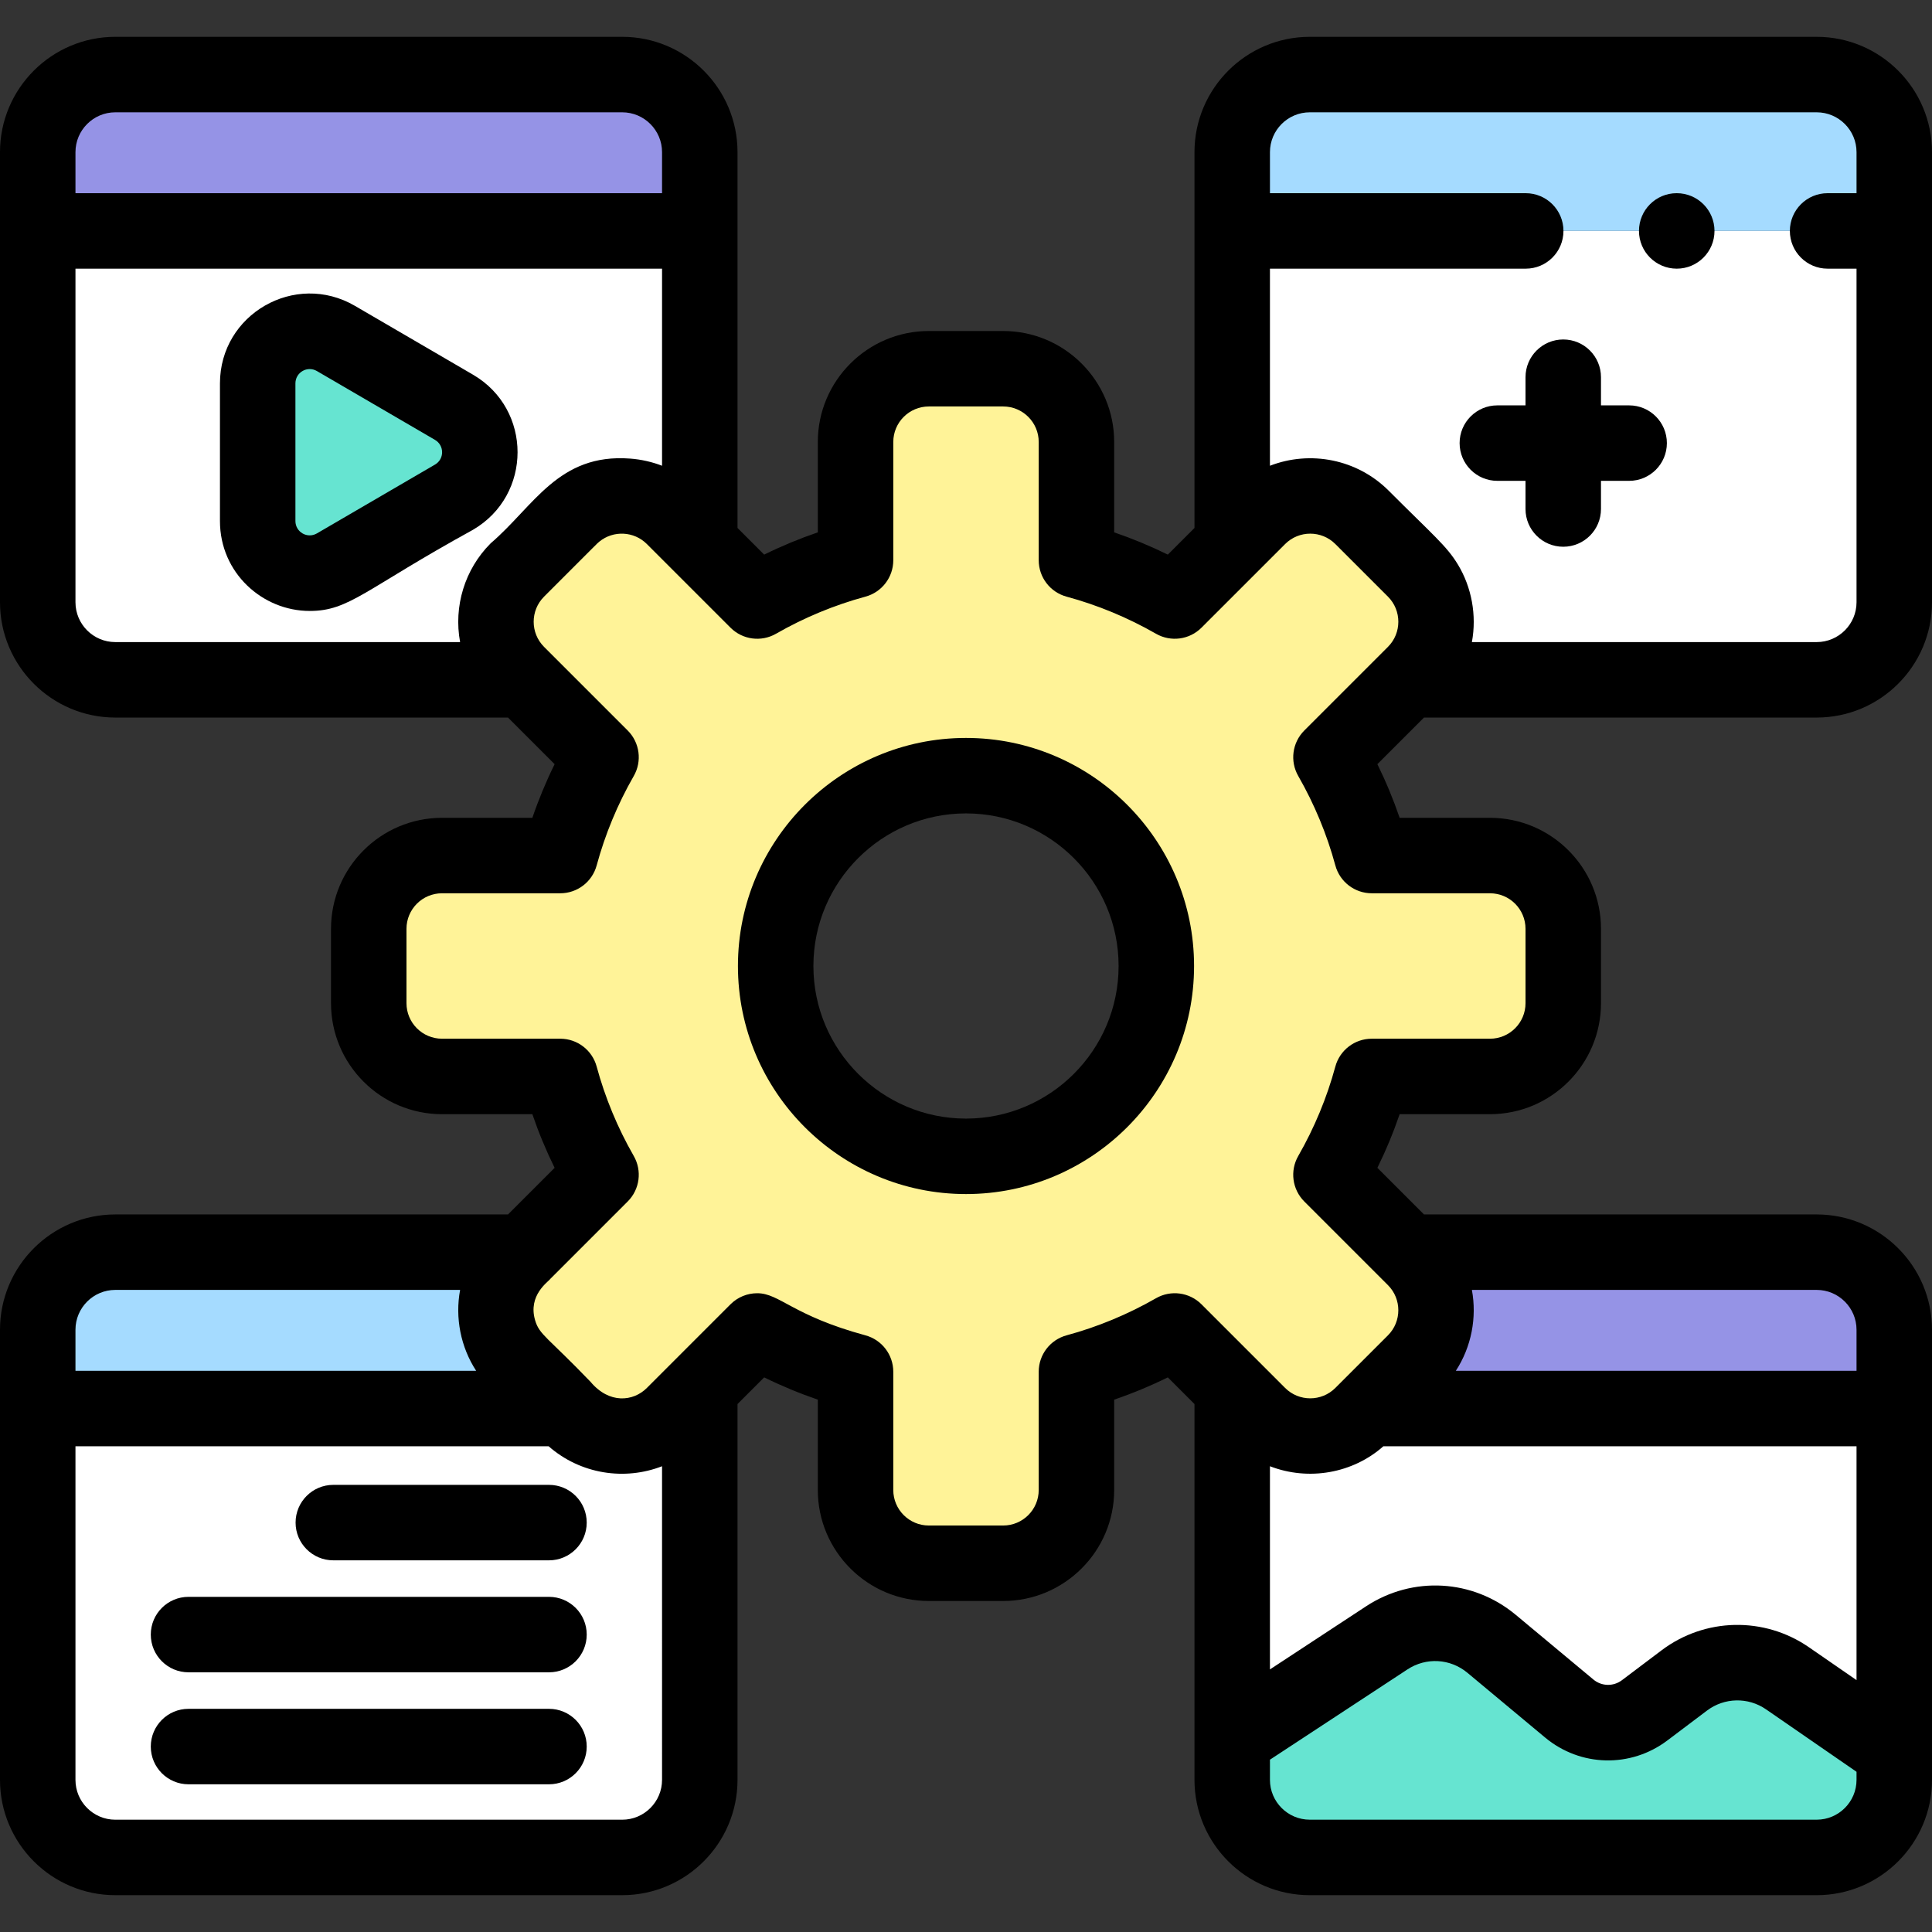 <svg id="Capa_1" enable-background="new 0 0 512 512" height="512" viewBox="0 0 512 512" width="512" xmlns="http://www.w3.org/2000/svg"><rect x="0" y="0" width="512" height="512" fill="#333333" stroke="none"/><g><g><circle cx="256" cy="256" fill="none" r="50.44"/><path d="m178.501 374.887c-7.58 7.58-19.87 7.58-27.451 0l-1.614-1.614h-139.436v98.405c0 11.354 9.204 20.559 20.559 20.559h134.33c11.354 0 20.559-9.205 20.559-20.559v-98.405h-5.332z" fill="#fff"/><path d="m137.113 360.95c-7.58-7.581-7.58-19.871 0-27.451l1.662-1.662h-108.216c-11.354 0-20.559 9.204-20.559 20.559v20.877h139.436z" fill="#a5dbff"/><path d="m185.448 373.272v-5.332l-5.333 5.332z" fill="#a5dbff"/><path d="m326.552 367.94v5.332h5.333z" fill="#9593e6"/><path d="m137.113 151.05 13.937-13.937c7.58-7.58 19.87-7.58 27.451 0l6.947 6.947v-82.86h-175.448v98.405c0 11.354 9.204 20.559 20.559 20.559h108.217l-1.662-1.662c-7.581-7.581-7.581-19.872-.001-27.452zm-16.802-19.29-31.284 18.234c-9.194 5.358-20.736-1.273-20.736-11.915v-36.469c0-10.642 11.542-17.273 20.736-11.915l31.284 18.234c9.128 5.321 9.128 18.51 0 23.831z" fill="#fff"/><path d="m185.448 40.323c0-11.354-9.204-20.559-20.559-20.559h-134.33c-11.355 0-20.559 9.205-20.559 20.559v20.877h175.448z" fill="#9593e6"/><path d="m360.95 137.113 13.937 13.937c7.58 7.58 7.58 19.871 0 27.451l-1.662 1.662h108.217c11.354 0 20.559-9.205 20.559-20.559v-98.404h-175.449v82.86l6.947-6.947c7.58-7.58 19.87-7.58 27.451 0z" fill="#fff"/><path d="m502 40.323c0-11.354-9.205-20.559-20.559-20.559h-134.33c-11.354 0-20.559 9.205-20.559 20.559v20.877h175.448z" fill="#a5dbff"/><path d="m120.311 107.93-31.285-18.234c-9.194-5.359-20.736 1.273-20.736 11.915v36.469c0 10.642 11.542 17.273 20.736 11.915l31.284-18.234c9.129-5.322 9.129-18.511.001-23.831z" fill="#66e4d1"/><path d="m333.499 374.887c7.58 7.58 19.87 7.58 27.451 0l1.614-1.614 12.323-12.323c7.58-7.581 7.58-19.871 0-27.451l-1.662-1.662-20.507-20.507c4.647-8.106 8.307-16.844 10.811-26.065h31.337c10.72 0 19.411-8.69 19.411-19.411v-19.709c0-10.72-8.69-19.411-19.411-19.411h-31.337c-2.504-9.221-6.164-17.958-10.812-26.064l20.507-20.507 1.662-1.662c7.58-7.58 7.58-19.871 0-27.451l-13.937-13.937c-7.58-7.58-19.87-7.58-27.451 0l-6.947 6.947-15.222 15.222c-8.106-4.647-16.844-8.308-26.065-10.812v-31.336c0-10.72-8.69-19.411-19.411-19.411h-19.71c-10.72 0-19.411 8.69-19.411 19.411v31.336c-9.221 2.504-17.959 6.164-26.065 10.812-12.392-12.392-9.735-9.735-22.169-22.169-7.58-7.58-19.87-7.58-27.451 0l-13.937 13.937c-7.58 7.58-7.58 19.871 0 27.451l1.662 1.662 20.507 20.507c-4.648 8.106-8.308 16.844-10.812 26.064h-31.337c-10.72 0-19.411 8.69-19.411 19.411v19.709c0 10.72 8.69 19.411 19.411 19.411h31.337c2.504 9.221 6.164 17.959 10.811 26.065l-20.507 20.507-1.662 1.662c-7.58 7.58-7.58 19.87 0 27.451l12.323 12.323 1.614 1.614c7.58 7.58 19.87 7.58 27.451 0 23.792-23.792 16.968-16.968 22.169-22.169 8.106 4.647 16.844 8.308 26.065 10.811v31.337c0 10.72 8.69 19.41 19.411 19.41h19.71c10.72 0 19.411-8.69 19.411-19.41v-31.337c9.221-2.503 17.959-6.164 26.065-10.811l15.222 15.222 5.332 5.333zm-77.499-68.448c-27.857 0-50.44-22.583-50.44-50.439 0-27.857 22.583-50.439 50.44-50.439s50.44 22.582 50.44 50.439-22.583 50.439-50.44 50.439z" fill="#fff398"/><path d="m374.887 360.95-12.323 12.323h139.436v-20.877c0-11.354-9.205-20.559-20.559-20.559h-108.216l1.662 1.662c7.58 7.58 7.58 19.87 0 27.451z" fill="#9593e6"/><path d="m395.297 435.634 20.566 17.138c5.74 4.784 14.018 4.985 19.984.486l10.502-7.92c8.042-6.064 19.064-6.296 27.353-.574l28.298 19.533v-91.025h-139.436l-1.614 1.614c-7.58 7.58-19.87 7.58-27.451 0l-1.614-1.614h-5.332v87.665l40.951-26.887c8.602-5.647 19.887-5.005 27.793 1.584z" fill="#fff"/><path d="m502 471.677v-7.38l-28.299-19.534c-8.289-5.722-19.311-5.49-27.353.574l-10.502 7.92c-5.966 4.499-14.244 4.297-19.984-.486l-20.566-17.138c-7.906-6.588-19.191-7.231-27.794-1.583l-40.951 26.887c.668 7.577-3.374 21.124 10.995 28.943 8.066 4.246 2.685 1.503 143.894 2.355 11.418.001 20.56-9.275 20.56-20.558z" fill="#66e4d1"/></g><g><path d="m481.44 9.76h-134.33c-16.851 0-30.56 13.709-30.56 30.561v99.597l-7.062 7.062c-4.618-2.271-9.368-4.242-14.218-5.9v-23.95c0-16.217-13.198-29.41-29.42-29.41h-19.7c-16.222 0-29.42 13.193-29.42 29.41v23.949c-4.85 1.658-9.601 3.629-14.218 5.9l-7.062-7.062v-99.597c0-16.852-13.709-30.561-30.56-30.561h-134.33c-16.851.001-30.56 13.71-30.56 30.561v119.28c0 16.852 13.709 30.561 30.56 30.561h104.068l12.352 12.352c-2.271 4.617-4.242 9.367-5.901 14.219h-23.949c-16.217 0-29.41 13.197-29.41 29.42v19.699c0 16.223 13.193 29.42 29.41 29.42h23.949c1.658 4.851 3.629 9.602 5.9 14.219l-12.352 12.352h-104.067c-16.851-.002-30.56 13.707-30.56 30.558v119.279c0 16.852 13.709 30.561 30.56 30.561h134.33c16.851 0 30.56-13.709 30.56-30.561 0-4.037 0-95.376 0-99.597l7.062-7.062c4.617 2.271 9.367 4.241 14.218 5.899v23.95c0 16.216 13.198 29.409 29.42 29.409h19.7c16.222 0 29.42-13.193 29.42-29.409v-23.95c4.851-1.658 9.602-3.629 14.218-5.899l7.062 7.062v99.598c0 16.852 13.709 30.561 30.56 30.561h134.33c16.851 0 30.56-13.709 30.56-30.561 0-42.602 0-76.845 0-119.279 0-16.852-13.709-30.561-30.56-30.561h-104.068l-12.352-12.352c2.271-4.617 4.242-9.368 5.9-14.219h23.949c16.217 0 29.41-13.197 29.41-29.42v-19.699c0-16.223-13.193-29.42-29.41-29.42h-23.949c-1.659-4.852-3.63-9.602-5.901-14.219l12.352-12.352h104.069c16.851 0 30.56-13.709 30.56-30.561v-98.4-20.875-.003c0-16.851-13.709-30.56-30.56-30.56zm-461.44 30.563c0-5.822 4.737-10.56 10.559-10.56h134.33c5.822 0 10.559 4.737 10.559 10.56v10.876h-155.448zm10.56 129.837c-5.823 0-10.56-4.737-10.56-10.561v-88.4h155.45v52.231c-2.549-.996-5.535-1.688-8.446-1.9-19.053-1.442-25.525 12.668-36.966 22.448-6.912 6.911-9.853 16.754-8.106 26.182zm-10.56 182.24c0-5.823 4.737-10.561 10.56-10.561h91.372c-1.366 7.389.145 15.125 4.251 21.43h-106.183zm155.45 119.28c0 5.823-4.737 10.561-10.56 10.561h-134.33c-5.823 0-10.56-4.737-10.56-10.561v-88.41h125.385c8.51 7.454 20.192 9.139 30.065 5.298zm191.165-88.41h125.385v61.975l-12.618-8.71c-11.856-8.184-27.551-7.854-39.054.819l-10.502 7.92c-2.269 1.708-5.379 1.635-7.562-.185l-20.565-17.137c-11.368-9.474-27.315-10.382-39.684-2.261l-25.465 16.719v-53.842c10.282 3.97 21.976 1.869 30.065-5.298zm125.385 88.407c0 5.822-4.737 10.559-10.559 10.559h-134.33c-5.822 0-10.559-4.736-10.559-10.559v-5.342l36.439-23.925c4.954-3.256 11.347-2.893 15.903.906l20.565 17.138c9.355 7.796 22.682 8.121 32.406.788l10.502-7.92c4.61-3.477 10.899-3.609 15.651-.329l23.982 16.553zm-10.56-129.837c5.823 0 10.56 4.737 10.56 10.561v10.869h-106.183c4.14-6.358 5.604-14.112 4.251-21.43zm-86.57-105.11c5.189 0 9.41 4.226 9.41 9.42v19.699c0 5.194-4.221 9.42-9.41 9.42h-31.34c-4.515 0-8.47 3.025-9.651 7.383-2.236 8.248-5.545 16.223-9.834 23.703-2.246 3.917-1.588 8.854 1.604 12.046l22.17 22.17c3.669 3.669 3.669 9.639 0 13.308-2.318 2.318-8.473 8.474-13.94 13.94-3.67 3.668-9.64 3.668-13.306.002-.132-.132-1.723-1.724-1.622-1.623-3.678-3.678-14.928-14.928-20.55-20.55-3.193-3.192-8.129-3.851-12.045-1.604-7.478 4.288-15.453 7.596-23.703 9.833-4.357 1.182-7.383 5.137-7.383 9.651v31.341c0 5.188-4.226 9.409-9.42 9.409h-19.7c-5.194 0-9.42-4.221-9.42-9.409v-31.341c0-4.515-3.025-8.47-7.383-9.651-19.31-5.237-22.735-11.158-28.674-11.158-2.588 0-5.148 1.003-7.075 2.929-29.225 29.225 6.999-7-22.169 22.171-3.624 3.623-9.999 4.279-14.928-1.621-11.432-11.899-13.542-12.424-14.685-16.292-1.981-6.705 3.545-10.242 4.025-10.995 31.651-31.651 15.98-15.98 20.51-20.51 3.193-3.192 3.85-8.129 1.604-12.046-4.29-7.48-7.598-15.455-9.834-23.703-1.181-4.357-5.136-7.383-9.651-7.383h-31.34c-5.189 0-9.41-4.226-9.41-9.42v-19.699c0-5.194 4.221-9.42 9.41-9.42h31.34c4.515 0 8.47-3.025 9.651-7.383 2.237-8.25 5.545-16.225 9.834-23.703 2.246-3.917 1.589-8.854-1.604-12.046-6.636-6.636-12.052-12.052-22.17-22.17-3.669-3.669-3.669-9.639 0-13.308 14.56-14.537 13.972-14.03 14.654-14.585 3.715-3.029 9.173-2.777 12.594.645l3.475 3.475c24.575 24.575 16.008 16.008 18.695 18.695 3.193 3.192 8.128 3.851 12.045 1.604 7.481-4.289 15.457-7.598 23.704-9.834 4.357-1.182 7.383-5.137 7.383-9.651v-31.34c0-5.188 4.226-9.41 9.42-9.41h19.7c5.194 0 9.42 4.222 9.42 9.41v31.34c0 4.515 3.025 8.47 7.383 9.651 8.247 2.236 16.222 5.545 23.704 9.834 3.917 2.244 8.852 1.588 12.045-1.604 10.649-10.649-14.21 14.21 22.17-22.17 3.668-3.669 9.639-3.671 13.308 0l13.94 13.94c3.669 3.669 3.669 9.639 0 13.308-6.469 6.469-12.192 12.192-22.17 22.17-3.193 3.192-3.85 8.129-1.604 12.046 4.289 7.479 7.597 15.453 9.834 23.703 1.181 4.357 5.136 7.383 9.651 7.383zm86.57-66.57h-91.372c1.32-7.126-.074-14.545-3.697-20.535-2.983-4.963-6.684-7.898-18.35-19.587-8.365-8.364-20.783-10.748-31.472-6.607v-52.232h67.784c5.523 0 10-4.478 10-10s-4.477-10-10-10h-67.781v-10.876c0-5.822 4.737-10.56 10.559-10.56h134.33c5.822 0 10.559 4.737 10.559 10.56v10.876h-7.667c-5.523 0-10 4.478-10 10s4.477 10 10 10h7.667v88.4c0 5.824-4.737 10.561-10.56 10.561z"/><path d="m125.346 140.399c15.742-9.175 15.762-31.922 0-41.109l-31.284-18.234c-15.854-9.242-35.771 2.18-35.771 20.555v36.469c0 13.772 11.291 23.83 23.793 23.83 10.523-.001 14.539-5.728 43.262-21.511zm-10.071-17.279-31.285 18.234c-2.547 1.483-5.7-.351-5.7-3.275v-36.469c0-2.93 3.152-4.761 5.7-3.275l31.285 18.234c2.503 1.459 2.533 5.076 0 6.551z"/><path d="m145.487 393.504h-57.154c-5.523 0-10 4.478-10 10s4.477 10 10 10h57.153c5.523 0 10-4.478 10-10s-4.476-10-9.999-10z"/><path d="m145.487 423.181h-95.526c-5.523 0-10 4.478-10 10s4.477 10 10 10h95.526c5.523 0 10-4.478 10-10s-4.477-10-10-10z"/><path d="m145.487 452.857h-95.526c-5.523 0-10 4.478-10 10s4.477 10 10 10h95.526c5.523 0 10-4.478 10-10s-4.477-10-10-10z"/><path d="m431.74 107.428h-7.464v-7.464c0-5.522-4.477-10-10-10s-10 4.478-10 10v7.464h-7.464c-5.523 0-10 4.478-10 10s4.477 10 10 10h7.464v7.464c0 5.522 4.477 10 10 10s10-4.478 10-10v-7.464h7.464c5.523 0 10-4.478 10-10s-4.477-10-10-10z"/><path d="m256 195.561c-33.327 0-60.44 27.113-60.44 60.439s27.113 60.439 60.44 60.439 60.44-27.113 60.44-60.439-27.113-60.439-60.44-60.439zm0 100.878c-22.299 0-40.44-18.141-40.44-40.439s18.141-40.439 40.44-40.439 40.44 18.141 40.44 40.439-18.141 40.439-40.44 40.439z"/><path d="m444.358 51.199h-.025c-5.523 0-9.987 4.478-9.987 10s4.489 10 10.012 10 10-4.478 10-10-4.477-10-10-10z"/></g></g></svg>